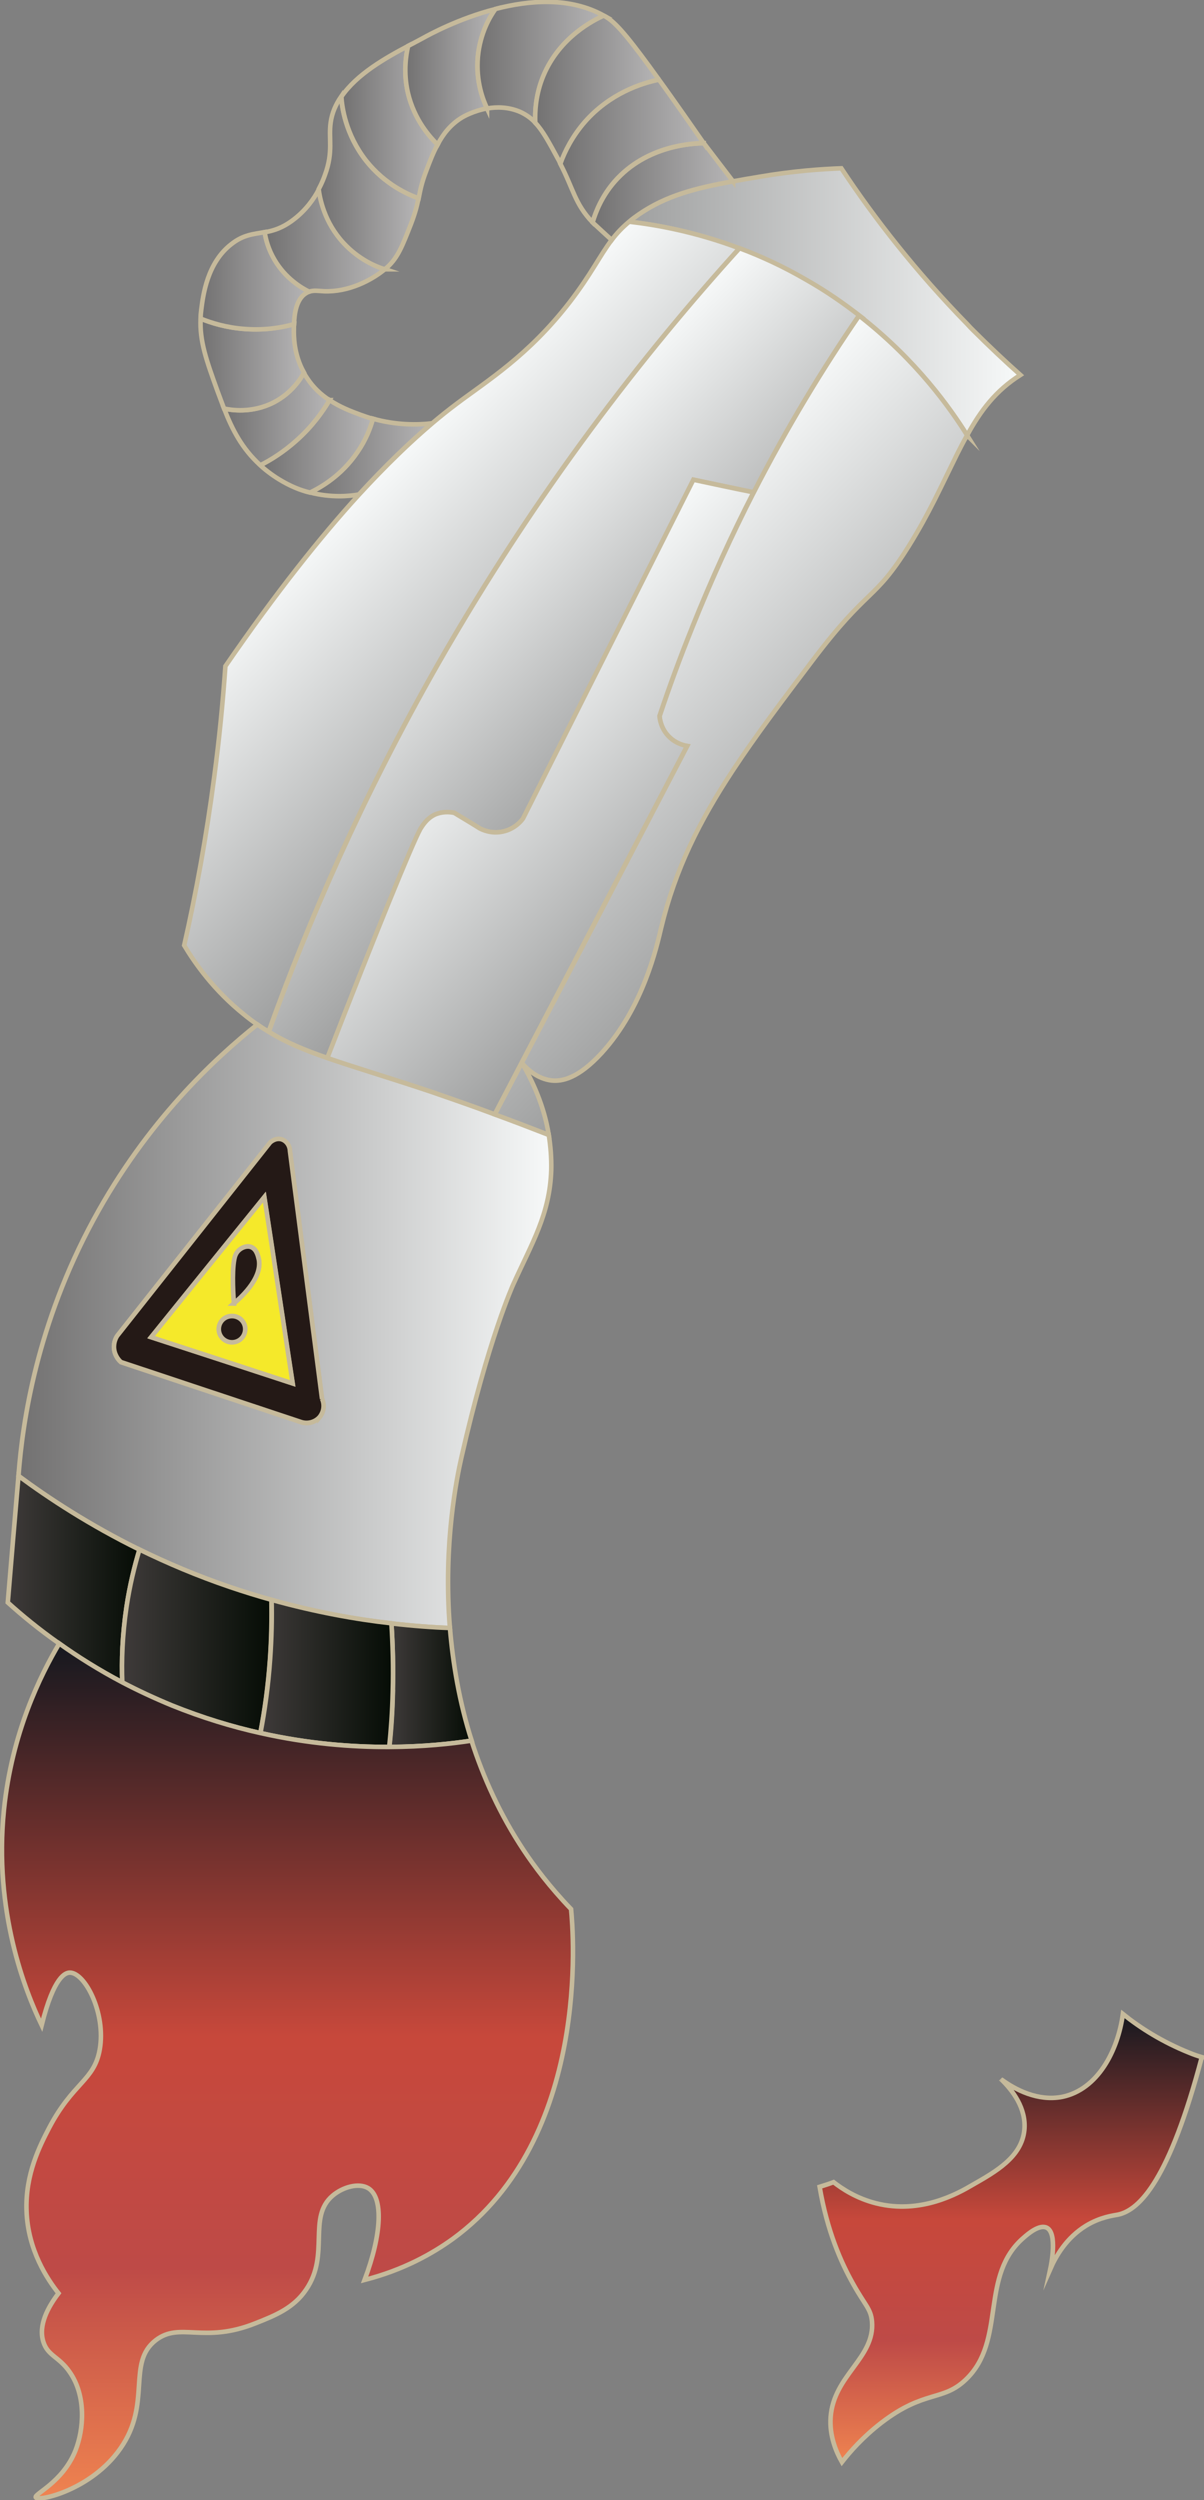 <svg xmlns="http://www.w3.org/2000/svg" width="66" height="137" viewBox="0 0 66 137" fill="none">
    <rect x="0" y="0" width="66" height="137" fill="#808080" stroke="none"/>
    <g clip-path="url(#clip0_1714_16006)">
        <path d="M54.876 113.947L54.851 113.922" stroke="#C6BA9B" stroke-width="0.25" stroke-miterlimit="10"/>
        <path d="M55.935 20.546C54.593 21.396 53.757 22.494 53.017 23.85C52.06 22.318 50.22 19.744 47.197 17.37C47.157 17.346 47.133 17.314 47.092 17.29C46.224 16.616 45.268 15.951 44.19 15.341C42.928 14.612 41.698 14.05 40.533 13.609C38.105 12.695 35.974 12.318 34.487 12.15C34.648 12.013 34.833 11.885 35.026 11.741C36.521 10.722 38.121 10.305 40.187 9.936C40.637 9.856 41.111 9.768 41.618 9.688C43.483 9.367 45.05 9.263 46.12 9.223C47.944 11.981 50.22 14.892 53.017 17.755C53.13 17.883 53.258 18.012 53.387 18.14C54.239 18.99 55.091 19.792 55.935 20.546Z" fill="url(#paint0_linear_1714_16006)" stroke="#C6BA9B" stroke-width="0.25" stroke-miterlimit="10"/>
        <path d="M40.524 13.608C35.331 19.334 29.43 26.872 23.996 36.398C19.848 43.68 16.866 50.552 14.719 56.543C14.639 56.495 14.558 56.438 14.478 56.398C14.349 56.318 14.229 56.23 14.1 56.142C13.867 55.973 13.626 55.797 13.393 55.605C11.721 54.265 10.684 52.782 10.097 51.803C10.74 48.965 11.311 45.877 11.745 42.557C12.026 40.456 12.219 38.435 12.356 36.503C15.153 32.437 17.581 29.406 19.671 27.112C21.182 25.468 22.509 24.201 23.658 23.223C24.149 22.806 24.607 22.445 25.033 22.124C26.753 20.833 28.956 19.486 31.215 16.575C32.413 15.019 32.871 14.017 33.53 13.151C33.788 12.798 34.093 12.477 34.487 12.148C35.966 12.317 38.105 12.694 40.532 13.608H40.524Z" fill="url(#paint1_linear_1714_16006)" stroke="#C6BA9B" stroke-width="0.25" stroke-miterlimit="10"/>
        <path d="M30.082 62.181H30.074C29.004 61.764 28.016 61.387 27.115 61.059C25.7 60.529 24.511 60.128 23.594 59.808C21.166 58.998 19.39 58.476 17.943 57.971C16.681 57.538 15.684 57.121 14.727 56.536C14.647 56.488 14.566 56.431 14.486 56.391C14.357 56.311 14.237 56.223 14.108 56.135C11.785 57.987 8.063 61.419 5.129 66.832C2.026 72.566 1.238 77.859 1.013 80.874C2.661 82.093 4.879 83.552 7.645 84.916C9.14 85.645 10.788 86.351 12.605 86.969C13.385 87.233 14.14 87.466 14.888 87.674C17.292 88.34 19.502 88.741 21.456 88.957C22.63 89.094 23.707 89.174 24.663 89.206C24.285 84.563 25.065 80.874 25.29 79.88C26.762 73.392 28.136 70.377 28.136 70.377C29.149 68.132 30.138 66.552 30.218 64.114C30.234 63.44 30.178 62.791 30.082 62.181ZM17.517 77.658C17.267 77.947 16.858 78.059 16.488 77.923C13.208 76.832 9.92 75.734 6.632 74.643C6.568 74.587 6.294 74.338 6.254 73.921C6.214 73.552 6.375 73.28 6.431 73.2C9.22 69.679 12.01 66.143 14.8 62.622C14.816 62.606 15.065 62.358 15.402 62.43C15.684 62.494 15.885 62.767 15.893 63.079C16.48 67.61 17.067 72.133 17.653 76.664C17.798 77.001 17.75 77.386 17.517 77.666V77.658Z" fill="url(#paint2_linear_1714_16006)" stroke="#C6BA9B" stroke-width="0.25" stroke-miterlimit="10"/>
        <path d="M6.938 88.026C6.705 89.598 6.657 91.009 6.705 92.188C5.411 91.507 4.245 90.777 3.24 90.055C2.131 89.277 1.19 88.499 0.427 87.81C0.62 85.5 0.813 83.191 1.014 80.873C2.662 82.092 4.88 83.552 7.646 84.915C7.38 85.821 7.115 86.855 6.938 88.034V88.026Z" fill="url(#paint3_linear_1714_16006)" stroke="#C6BA9B" stroke-width="0.25" stroke-miterlimit="10"/>
        <path d="M14.88 87.667C14.896 88.669 14.88 89.744 14.8 90.907C14.695 92.398 14.502 93.753 14.269 94.964C12.718 94.62 11.102 94.13 9.43 93.457C8.457 93.056 7.548 92.631 6.704 92.19C6.656 91.019 6.704 89.599 6.938 88.028C7.114 86.857 7.372 85.814 7.645 84.908C9.14 85.638 10.788 86.344 12.605 86.961C13.385 87.226 14.14 87.458 14.888 87.667H14.88Z" fill="url(#paint4_linear_1714_16006)" stroke="#C6BA9B" stroke-width="0.25" stroke-miterlimit="10"/>
        <path d="M17.654 76.655C17.067 72.124 16.48 67.602 15.893 63.071C15.885 62.758 15.676 62.486 15.403 62.421C15.065 62.349 14.816 62.598 14.8 62.614C12.01 66.134 9.221 69.671 6.431 73.191C6.375 73.271 6.214 73.544 6.254 73.913C6.303 74.33 6.568 74.578 6.632 74.635C9.912 75.725 13.2 76.824 16.488 77.914C16.858 78.043 17.268 77.93 17.517 77.65C17.75 77.369 17.806 76.984 17.654 76.647V76.655ZM8.28 73.271C10.346 70.713 12.42 68.147 14.486 65.597C15.009 68.997 15.515 72.405 16.038 75.805C13.449 74.955 10.869 74.113 8.28 73.271Z" fill="#241916" stroke="#C6BA9B" stroke-width="0.25" stroke-miterlimit="10"/>
        <path d="M14.494 65.598C12.428 68.148 10.354 70.714 8.288 73.272C10.877 74.114 13.457 74.956 16.046 75.806C15.523 72.406 15.017 68.998 14.494 65.598ZM12.718 73.545C12.316 73.545 11.994 73.224 11.994 72.823C11.994 72.422 12.316 72.109 12.718 72.109C13.12 72.109 13.441 72.422 13.441 72.823C13.441 73.224 13.12 73.545 12.718 73.545ZM12.83 71.42C12.814 71.171 12.701 69.752 12.854 68.982C12.878 68.862 12.927 68.669 13.087 68.517C13.256 68.348 13.554 68.236 13.779 68.332C14.084 68.453 14.156 68.862 14.197 69.022C14.39 70.104 13.055 71.219 12.822 71.42H12.83Z" fill="#F5E92A" stroke="#C6BA9B" stroke-width="0.25" stroke-miterlimit="10"/>
        <path d="M12.823 71.427C12.806 71.179 12.694 69.76 12.847 68.99C12.871 68.869 12.919 68.677 13.08 68.525C13.249 68.356 13.546 68.244 13.771 68.34C14.077 68.46 14.149 68.869 14.189 69.03C14.382 70.112 13.048 71.227 12.815 71.427H12.823Z" fill="#241916" stroke="#C6BA9B" stroke-width="0.25" stroke-miterlimit="10"/>
        <path d="M13.441 72.831C13.441 73.232 13.12 73.553 12.718 73.553C12.316 73.553 11.994 73.232 11.994 72.831C11.994 72.43 12.316 72.117 12.718 72.117C13.12 72.117 13.441 72.43 13.441 72.831Z" fill="#241916" stroke="#C6BA9B" stroke-width="0.25" stroke-miterlimit="10"/>
        <path d="M40.187 9.935C38.121 10.303 36.513 10.72 35.026 11.739C34.833 11.875 34.648 12.004 34.487 12.148C34.101 12.469 33.796 12.797 33.53 13.15C33.177 12.829 32.823 12.501 32.485 12.188C32.662 11.595 32.992 10.761 33.683 9.967C35.452 7.93 38.064 7.858 38.587 7.85C39.126 8.555 39.656 9.245 40.187 9.943V9.935Z" fill="url(#paint5_linear_1714_16006)" stroke="#C6BA9B" stroke-width="0.25" stroke-miterlimit="10"/>
        <path d="M23.659 23.208C22.509 24.186 21.182 25.453 19.671 27.097C19.14 27.194 18.144 27.282 16.994 26.985C17.589 26.696 18.715 26.063 19.591 24.772C20.057 24.098 20.306 23.441 20.443 22.943C21.721 23.304 22.871 23.288 23.659 23.2V23.208Z" fill="url(#paint6_linear_1714_16006)" stroke="#C6BA9B" stroke-width="0.25" stroke-miterlimit="10"/>
        <path d="M20.444 22.95C20.307 23.448 20.058 24.105 19.591 24.779C18.723 26.062 17.59 26.703 16.995 26.992C16.738 26.928 16.472 26.848 16.207 26.735C15.982 26.639 15.218 26.318 14.39 25.605C14.35 25.564 14.31 25.532 14.27 25.492C14.824 25.204 15.532 24.771 16.247 24.137C17.131 23.351 17.702 22.541 18.064 21.924C18.627 22.301 19.23 22.533 19.752 22.726C19.985 22.806 20.218 22.894 20.444 22.95Z" fill="url(#paint7_linear_1714_16006)" stroke="#C6BA9B" stroke-width="0.25" stroke-miterlimit="10"/>
        <path d="M18.064 21.925C17.702 22.535 17.132 23.353 16.247 24.139C15.532 24.78 14.832 25.213 14.27 25.494C13.265 24.58 12.734 23.545 12.284 22.39C12.622 22.463 13.787 22.679 15.009 22.046C15.99 21.541 16.48 20.755 16.657 20.426C16.706 20.522 16.762 20.61 16.826 20.706C17.18 21.252 17.614 21.637 18.056 21.925H18.064Z" fill="url(#paint8_linear_1714_16006)" stroke="#C6BA9B" stroke-width="0.25" stroke-miterlimit="10"/>
        <path d="M16.664 20.424C16.487 20.745 15.997 21.531 15.016 22.044C13.794 22.669 12.629 22.461 12.291 22.389H12.283C12.162 22.076 12.042 21.747 11.921 21.427C11.318 19.75 10.941 18.716 10.997 17.457C11.551 17.69 12.396 17.954 13.432 18.026C14.582 18.107 15.515 17.922 16.118 17.762C16.11 17.842 16.11 17.93 16.11 18.002C16.102 18.403 16.093 19.39 16.664 20.424Z" fill="url(#paint9_linear_1714_16006)" stroke="#C6BA9B" stroke-width="0.25" stroke-miterlimit="10"/>
        <path d="M16.938 15.983C16.89 15.999 16.833 16.031 16.793 16.055C16.238 16.375 16.134 17.209 16.118 17.763C15.515 17.931 14.582 18.116 13.433 18.027C12.396 17.955 11.552 17.683 10.997 17.458C10.997 17.29 11.013 17.113 11.037 16.937C11.134 16.191 11.351 14.403 12.685 13.376C13.345 12.855 13.899 12.831 14.51 12.719C14.566 13.096 14.711 13.649 15.049 14.226C15.66 15.261 16.544 15.774 16.946 15.975L16.938 15.983Z" fill="url(#paint10_linear_1714_16006)" stroke="#C6BA9B" stroke-width="0.25" stroke-miterlimit="10"/>
        <path d="M21.094 14.756C20.378 15.349 19.116 16.015 17.758 15.959C17.452 15.943 17.203 15.894 16.946 15.983C16.536 15.782 15.659 15.269 15.048 14.234C14.711 13.665 14.566 13.104 14.51 12.727C14.976 12.647 15.474 12.502 16.077 12.045C16.769 11.524 17.219 10.882 17.484 10.369C17.549 10.858 17.782 12.174 18.859 13.328C19.695 14.226 20.627 14.603 21.102 14.756H21.094Z" fill="url(#paint11_linear_1714_16006)" stroke="#C6BA9B" stroke-width="0.25" stroke-miterlimit="10"/>
        <path d="M22.943 10.858C22.871 11.227 22.774 11.636 22.525 12.286C22.051 13.489 21.818 14.09 21.255 14.619C21.199 14.667 21.143 14.716 21.086 14.756C20.612 14.611 19.68 14.226 18.843 13.328C17.766 12.173 17.533 10.858 17.469 10.369C17.654 10.016 17.758 9.744 17.814 9.583C18.289 8.3 17.999 7.594 18.128 6.704C18.2 6.183 18.409 5.718 18.699 5.293C18.739 5.854 18.932 7.354 20.049 8.789C21.094 10.12 22.389 10.666 22.935 10.858H22.943Z" fill="url(#paint12_linear_1714_16006)" stroke="#C6BA9B" stroke-width="0.25" stroke-miterlimit="10"/>
        <path d="M23.988 7.923C23.739 8.372 23.554 8.869 23.361 9.374C23.104 10.048 23.04 10.425 22.951 10.866C22.405 10.673 21.119 10.128 20.065 8.797C18.948 7.361 18.747 5.87 18.715 5.3C19.551 4.073 21.102 3.191 22.373 2.518C22.252 3.039 22.107 3.961 22.357 5.068C22.71 6.591 23.595 7.546 23.988 7.923Z" fill="url(#paint13_linear_1714_16006)" stroke="#C6BA9B" stroke-width="0.25" stroke-miterlimit="10"/>
        <path d="M26.698 5.941C25.934 6.077 25.379 6.406 25.339 6.43C24.712 6.807 24.302 7.328 23.988 7.922C23.602 7.545 22.71 6.591 22.357 5.067C22.107 3.96 22.252 3.03 22.372 2.517C22.662 2.373 22.927 2.22 23.176 2.092C23.538 1.891 25.154 1.009 27.156 0.496C26.866 0.897 26.312 1.819 26.191 3.118C26.07 4.466 26.488 5.5 26.698 5.949V5.941Z" fill="url(#paint14_linear_1714_16006)" stroke="#C6BA9B" stroke-width="0.25" stroke-miterlimit="10"/>
        <path d="M33.096 0.859C32.59 1.091 30.692 2.006 29.8 4.139C29.366 5.173 29.318 6.127 29.35 6.729C29.109 6.472 28.843 6.28 28.506 6.127C27.887 5.863 27.244 5.847 26.705 5.943C26.488 5.502 26.078 4.467 26.198 3.112C26.319 1.805 26.874 0.883 27.163 0.49C29.044 0.001 31.263 -0.168 33.104 0.859H33.096Z" fill="url(#paint15_linear_1714_16006)" stroke="#C6BA9B" stroke-width="0.25" stroke-miterlimit="10"/>
        <path d="M38.579 7.842C38.057 7.85 35.444 7.922 33.675 9.959C32.992 10.753 32.654 11.587 32.478 12.18C31.513 11.17 31.441 10.376 30.709 8.964C30.95 8.299 31.36 7.473 32.051 6.679C33.41 5.123 35.13 4.562 36.119 4.361C36.529 4.923 36.979 5.564 37.494 6.294C37.88 6.847 38.242 7.369 38.579 7.85V7.842Z" fill="url(#paint16_linear_1714_16006)" stroke="#C6BA9B" stroke-width="0.25" stroke-miterlimit="10"/>
        <path d="M36.127 4.362C35.139 4.562 33.418 5.132 32.059 6.679C31.368 7.473 30.958 8.299 30.717 8.965C30.677 8.893 30.645 8.804 30.596 8.724C30.106 7.818 29.76 7.169 29.342 6.727C29.318 6.126 29.358 5.172 29.793 4.137C30.693 2.004 32.582 1.09 33.089 0.857C33.145 0.881 33.209 0.914 33.265 0.954C33.86 1.315 34.68 2.365 36.103 4.338C36.111 4.346 36.111 4.354 36.119 4.362H36.127Z" fill="url(#paint17_linear_1714_16006)" stroke="#C6BA9B" stroke-width="0.25" stroke-miterlimit="10"/>
        <path d="M26.697 5.95V5.941" stroke="#C6BA9B" stroke-width="0.25" stroke-miterlimit="10"/>
        <path d="M16.947 15.991L16.939 15.982" stroke="#C6BA9B" stroke-width="0.25" stroke-miterlimit="10"/>
        <path d="M10.99 17.457H10.981" stroke="#C6BA9B" stroke-width="0.25" stroke-miterlimit="10"/>
        <path d="M53.01 23.849C52.825 24.185 52.648 24.522 52.463 24.891C52.077 25.669 51.683 26.503 51.225 27.409C50.823 28.203 50.365 29.045 49.81 29.935C47.873 33.023 47.639 32.092 44.52 36.222C42.864 38.411 41.409 40.336 40.179 42.205C38.338 44.995 37.012 47.642 36.24 50.857C36.015 51.803 35.276 55.196 32.976 57.706C31.698 59.093 30.814 59.269 30.227 59.205C29.463 59.109 28.933 58.612 28.635 58.283C29.19 59.245 29.825 60.584 30.082 62.188C29.013 61.771 28.024 61.395 27.124 61.066C30.645 54.338 34.158 47.617 37.671 40.881C37.502 40.857 37.084 40.761 36.706 40.4C36.232 39.951 36.168 39.382 36.16 39.237C36.69 37.65 37.285 36.03 37.953 34.378C38.998 31.771 40.131 29.302 41.313 26.992C43.146 23.416 45.115 20.176 47.093 17.297C47.133 17.321 47.157 17.353 47.197 17.377C50.22 19.751 52.061 22.325 53.018 23.857L53.01 23.849Z" fill="url(#paint18_linear_1714_16006)" stroke="#C6BA9B" stroke-width="0.25" stroke-miterlimit="10"/>
        <path d="M47.092 17.282C45.107 20.169 43.145 23.401 41.312 26.978C40.219 26.753 39.118 26.512 38.016 26.288C34.905 32.471 31.794 38.662 28.683 44.844C28.603 44.965 28.241 45.414 27.582 45.566C26.939 45.71 26.44 45.462 26.311 45.398C25.845 45.109 25.379 44.828 24.905 44.54C24.623 44.483 24.229 44.468 23.835 44.644C23.369 44.868 23.144 45.285 23.048 45.43C22.598 46.256 20.58 51.179 17.951 57.972C16.689 57.539 15.692 57.122 14.735 56.536C16.882 50.546 19.864 43.674 24.012 36.392C29.447 26.873 35.347 19.327 40.541 13.602C41.706 14.035 42.944 14.604 44.198 15.334C45.275 15.943 46.224 16.609 47.1 17.282H47.092Z" fill="url(#paint19_linear_1714_16006)" stroke="#C6BA9B" stroke-width="0.25" stroke-miterlimit="10"/>
        <path d="M37.944 34.37C37.277 36.022 36.682 37.642 36.152 39.23C36.16 39.374 36.224 39.944 36.698 40.393C37.076 40.754 37.494 40.842 37.663 40.874C34.15 47.602 30.637 54.322 27.116 61.058C25.701 60.529 24.511 60.128 23.595 59.807C21.167 58.997 19.39 58.476 17.943 57.971C20.572 51.179 22.59 46.247 23.04 45.429C23.137 45.285 23.362 44.868 23.828 44.643C24.214 44.467 24.616 44.483 24.897 44.539C25.371 44.828 25.846 45.108 26.304 45.397C26.433 45.461 26.931 45.71 27.574 45.565C28.233 45.421 28.595 44.964 28.675 44.843C31.787 38.661 34.898 32.47 38.009 26.287C39.11 26.52 40.211 26.76 41.305 26.977C40.115 29.286 38.989 31.756 37.944 34.362V34.37Z" fill="url(#paint20_linear_1714_16006)" stroke="#C6BA9B" stroke-width="0.25" stroke-miterlimit="10"/>
        <path d="M17.943 57.98V57.971" stroke="#C6BA9B" stroke-width="0.25" stroke-miterlimit="10"/>
        <path d="M21.529 92.718C21.569 91.371 21.529 90.112 21.456 88.957C22.63 89.093 23.707 89.174 24.664 89.206C24.825 91.138 25.17 93.239 25.854 95.38C24.744 95.549 23.201 95.717 21.344 95.725C21.448 94.795 21.513 93.785 21.537 92.718H21.529Z" fill="url(#paint21_linear_1714_16006)" stroke="#C6BA9B" stroke-width="0.25" stroke-miterlimit="10"/>
        <path d="M21.529 92.718C21.504 93.785 21.432 94.787 21.336 95.725H21.311C19.286 95.733 16.882 95.549 14.277 94.963C14.511 93.753 14.703 92.397 14.808 90.906C14.888 89.751 14.912 88.668 14.888 87.666C17.292 88.332 19.503 88.733 21.456 88.949C21.529 90.104 21.569 91.363 21.529 92.71V92.718Z" fill="url(#paint22_linear_1714_16006)" stroke="#C6BA9B" stroke-width="0.25" stroke-miterlimit="10"/>
        <path d="M24.825 122.679C23.699 123.489 22.131 124.379 19.985 124.932C20.95 122.374 21.006 120.401 20.186 119.904C19.663 119.591 18.787 119.84 18.233 120.313C16.842 121.5 18.096 123.537 16.785 125.453C16.102 126.472 15.081 126.881 14.004 127.306C11.158 128.445 9.88 127.21 8.546 128.228C6.922 129.479 8.345 131.692 6.592 134.178C5.008 136.44 2.114 137.089 1.962 136.849C1.841 136.664 3.425 136.039 4.132 134.291C4.606 133.096 4.727 131.275 3.819 129.976C3.232 129.126 2.621 129.094 2.38 128.332C2.082 127.41 2.645 126.4 3.208 125.662C2.605 124.9 1.527 123.312 1.455 121.139C1.383 119.134 2.195 117.562 2.685 116.616C4.003 114.098 5.161 114.026 5.467 112.31C5.82 110.313 4.655 108.076 3.819 108.092C3.594 108.1 2.958 108.276 2.283 110.971C1.375 109.078 -0.346 104.748 0.217 99.166C0.651 94.94 2.219 91.797 3.248 90.057C4.261 90.778 5.418 91.508 6.713 92.19C7.557 92.631 8.465 93.056 9.438 93.457C11.11 94.13 12.726 94.62 14.277 94.964C16.882 95.55 19.286 95.734 21.311 95.726H21.335C23.201 95.718 24.736 95.55 25.845 95.381C26.488 97.386 27.405 99.423 28.707 101.388C29.278 102.246 30.122 103.385 31.304 104.611C31.424 105.838 32.397 117.154 24.825 122.679Z" fill="url(#paint23_linear_1714_16006)" stroke="#C6BA9B" stroke-width="0.25" stroke-miterlimit="10"/>
        <path d="M65.879 112.725C64.111 119.421 62.479 121.105 61.281 121.354C61.032 121.402 60.316 121.482 59.529 121.963C58.459 122.621 57.889 123.615 57.575 124.329C57.615 124.144 57.985 122.356 57.374 122.067C56.972 121.875 56.345 122.412 56.144 122.589C53.66 124.682 55.196 128.25 52.944 130.391C51.674 131.61 50.686 130.937 48.314 132.757C47.285 133.551 46.578 134.369 46.152 134.914C45.83 134.345 45.46 133.471 45.533 132.452C45.701 130.143 47.968 129.205 47.8 127.208C47.735 126.502 47.43 126.342 46.771 125.155C46.111 123.992 45.34 122.252 44.93 119.83C45.195 119.75 45.46 119.662 45.693 119.573C46.16 119.934 46.947 120.464 48.041 120.736C50.485 121.346 52.526 120.183 53.306 119.726C54.601 118.988 55.999 118.194 56.152 116.727C56.273 115.524 55.493 114.529 54.89 113.944C55.63 114.489 56.884 115.163 58.234 114.898C60.172 114.497 61.281 112.38 61.554 110.359C62.503 111.121 63.717 111.891 65.196 112.484C65.429 112.581 65.662 112.661 65.887 112.725H65.879Z" fill="url(#paint24_linear_1714_16006)" stroke="#C6BA9B" stroke-width="0.25" stroke-miterlimit="10"/>
    </g>
    <defs>
        <linearGradient id="paint0_linear_1714_16006" x1="34.487" y1="16.536" x2="55.935" y2="16.536" gradientUnits="userSpaceOnUse">
            <stop stop-color="#9FA0A0"/>
            <stop offset="1" stop-color="#F7F9F9"/>
        </linearGradient>
        <linearGradient id="paint1_linear_1714_16006" x1="31.81" y1="39.494" x2="19.452" y2="27.106" gradientUnits="userSpaceOnUse">
            <stop stop-color="#9FA0A0"/>
            <stop offset="1" stop-color="#F7F9F9"/>
        </linearGradient>
        <linearGradient id="paint2_linear_1714_16006" x1="1.013" y1="72.67" x2="30.226" y2="72.67" gradientUnits="userSpaceOnUse">
            <stop stop-color="#727171"/>
            <stop offset="1" stop-color="#F7F9F9"/>
        </linearGradient>
        <linearGradient id="paint3_linear_1714_16006" x1="0.427" y1="86.535" x2="7.646" y2="86.535" gradientUnits="userSpaceOnUse">
            <stop stop-color="#3F3B3A"/>
            <stop offset="1" stop-color="#050C05"/>
        </linearGradient>
        <linearGradient id="paint4_linear_1714_16006" x1="6.696" y1="89.936" x2="14.888" y2="89.936" gradientUnits="userSpaceOnUse">
            <stop stop-color="#3F3B3A"/>
            <stop offset="1" stop-color="#050C05"/>
        </linearGradient>
        <linearGradient id="paint5_linear_1714_16006" x1="32.485" y1="10.496" x2="40.187" y2="10.496" gradientUnits="userSpaceOnUse">
            <stop stop-color="#727171"/>
            <stop offset="1" stop-color="#B6B5B6"/>
        </linearGradient>
        <linearGradient id="paint6_linear_1714_16006" x1="16.994" y1="25.076" x2="23.659" y2="25.076" gradientUnits="userSpaceOnUse">
            <stop stop-color="#727171"/>
            <stop offset="1" stop-color="#B6B5B6"/>
        </linearGradient>
        <linearGradient id="paint7_linear_1714_16006" x1="14.27" y1="24.458" x2="20.444" y2="24.458" gradientUnits="userSpaceOnUse">
            <stop stop-color="#727171"/>
            <stop offset="1" stop-color="#B6B5B6"/>
        </linearGradient>
        <linearGradient id="paint8_linear_1714_16006" x1="12.292" y1="22.96" x2="18.064" y2="22.96" gradientUnits="userSpaceOnUse">
            <stop stop-color="#727171"/>
            <stop offset="1" stop-color="#B6B5B6"/>
        </linearGradient>
        <linearGradient id="paint9_linear_1714_16006" x1="10.981" y1="19.975" x2="16.664" y2="19.975" gradientUnits="userSpaceOnUse">
            <stop stop-color="#727171"/>
            <stop offset="1" stop-color="#B6B5B6"/>
        </linearGradient>
        <linearGradient id="paint10_linear_1714_16006" x1="10.989" y1="15.389" x2="16.938" y2="15.389" gradientUnits="userSpaceOnUse">
            <stop stop-color="#727171"/>
            <stop offset="1" stop-color="#B6B5B6"/>
        </linearGradient>
        <linearGradient id="paint11_linear_1714_16006" x1="14.502" y1="13.176" x2="21.094" y2="13.176" gradientUnits="userSpaceOnUse">
            <stop stop-color="#727171"/>
            <stop offset="1" stop-color="#B6B5B6"/>
        </linearGradient>
        <linearGradient id="paint12_linear_1714_16006" x1="17.477" y1="10.024" x2="22.943" y2="10.024" gradientUnits="userSpaceOnUse">
            <stop stop-color="#727171"/>
            <stop offset="1" stop-color="#B6B5B6"/>
        </linearGradient>
        <linearGradient id="paint13_linear_1714_16006" x1="18.715" y1="6.688" x2="23.988" y2="6.688" gradientUnits="userSpaceOnUse">
            <stop stop-color="#727171"/>
            <stop offset="1" stop-color="#B6B5B6"/>
        </linearGradient>
        <linearGradient id="paint14_linear_1714_16006" x1="22.22" y1="4.201" x2="27.156" y2="4.201" gradientUnits="userSpaceOnUse">
            <stop stop-color="#727171"/>
            <stop offset="1" stop-color="#B6B5B6"/>
        </linearGradient>
        <linearGradient id="paint15_linear_1714_16006" x1="26.166" y1="3.417" x2="33.096" y2="3.417" gradientUnits="userSpaceOnUse">
            <stop stop-color="#727171"/>
            <stop offset="1" stop-color="#B6B5B6"/>
        </linearGradient>
        <linearGradient id="paint16_linear_1714_16006" x1="30.717" y1="8.267" x2="38.579" y2="8.267" gradientUnits="userSpaceOnUse">
            <stop stop-color="#727171"/>
            <stop offset="1" stop-color="#B6B5B6"/>
        </linearGradient>
        <linearGradient id="paint17_linear_1714_16006" x1="29.334" y1="4.907" x2="36.127" y2="4.907" gradientUnits="userSpaceOnUse">
            <stop stop-color="#727171"/>
            <stop offset="1" stop-color="#B6B5B6"/>
        </linearGradient>
        <linearGradient id="paint18_linear_1714_16006" x1="45.188" y1="47.104" x2="31.226" y2="33.108" gradientUnits="userSpaceOnUse">
            <stop stop-color="#9FA0A0"/>
            <stop offset="1" stop-color="#F7F9F9"/>
        </linearGradient>
        <linearGradient id="paint19_linear_1714_16006" x1="34.977" y1="40.979" x2="24.063" y2="30.03" gradientUnits="userSpaceOnUse">
            <stop stop-color="#9FA0A0"/>
            <stop offset="1" stop-color="#F7F9F9"/>
        </linearGradient>
        <linearGradient id="paint20_linear_1714_16006" x1="37.687" y1="50.521" x2="25.73" y2="38.535" gradientUnits="userSpaceOnUse">
            <stop stop-color="#9FA0A0"/>
            <stop offset="1" stop-color="#F7F9F9"/>
        </linearGradient>
        <linearGradient id="paint21_linear_1714_16006" x1="21.336" y1="92.341" x2="25.846" y2="92.341" gradientUnits="userSpaceOnUse">
            <stop stop-color="#3F3B3A"/>
            <stop offset="1" stop-color="#050C05"/>
        </linearGradient>
        <linearGradient id="paint22_linear_1714_16006" x1="14.269" y1="91.7" x2="21.545" y2="91.7" gradientUnits="userSpaceOnUse">
            <stop stop-color="#3F3B3A"/>
            <stop offset="1" stop-color="#050C05"/>
        </linearGradient>
        <linearGradient id="paint23_linear_1714_16006" x1="15.757" y1="90.057" x2="15.757" y2="136.905" gradientUnits="userSpaceOnUse">
            <stop stop-color="#15181F"/>
            <stop offset="0.46" stop-color="#C7483B"/>
            <stop offset="0.73" stop-color="#BE4A47"/>
            <stop offset="1" stop-color="#EF8350"/>
        </linearGradient>
        <linearGradient id="paint24_linear_1714_16006" x1="55.396" y1="110.359" x2="55.396" y2="134.906" gradientUnits="userSpaceOnUse">
            <stop stop-color="#15181F"/>
            <stop offset="0.46" stop-color="#C7483B"/>
            <stop offset="0.73" stop-color="#BE4A47"/>
            <stop offset="1" stop-color="#EF8350"/>
        </linearGradient>
        <clipPath id="clip0_1714_16006">
            <rect width="66" height="137" fill="white"/>
        </clipPath>
    </defs>
</svg>
